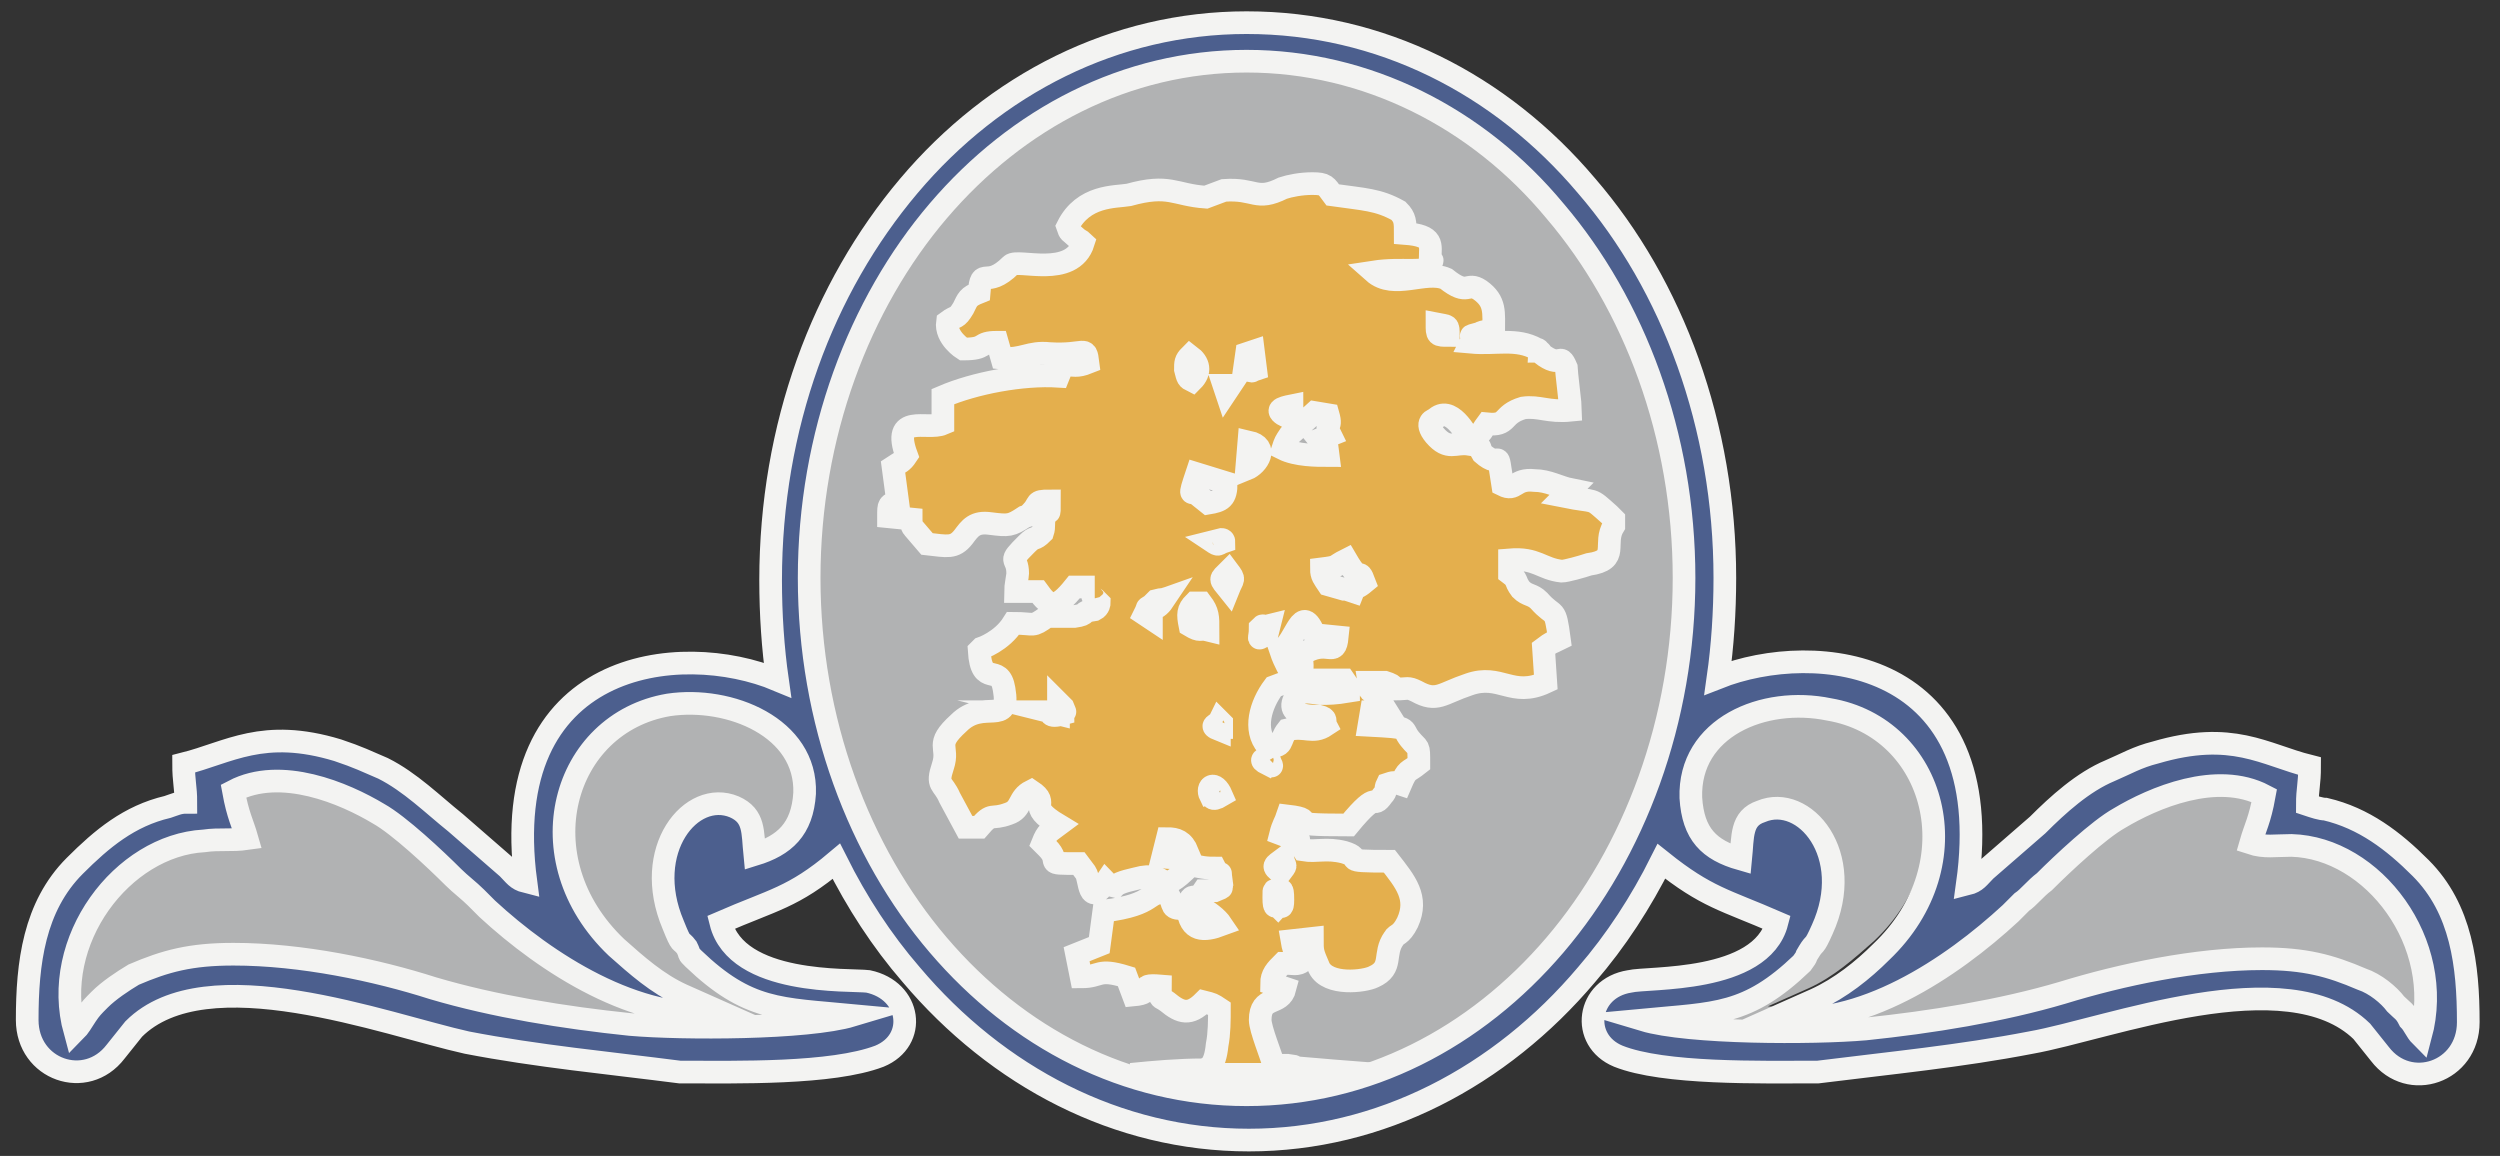 <?xml version="1.0" encoding="utf-8"?>
<!-- Generator: Adobe Illustrator 19.2.1, SVG Export Plug-In . SVG Version: 6.00 Build 0)  -->
<svg version="1.1" id="tree_x5F_logo" xmlns="http://www.w3.org/2000/svg" xmlns:xlink="http://www.w3.org/1999/xlink" x="0px"
	 y="0px" viewBox="0 0 110.3 51" style="enable-background:new 0 0 110.3 51;" xml:space="preserve">
<rect x="0" y="0" width="110.3" height="51" fill="#333333" stroke="none"/>
<style type="text/css">
	.st0{fill-rule:evenodd;clip-rule:evenodd;fill:#B1B2B3;}
	.st1{fill-rule:evenodd;clip-rule:evenodd;fill:#E4AF4D;stroke:#F3F3F2;stroke-miterlimit:10;}
	.st2{fill-rule:evenodd;clip-rule:evenodd;fill:#4C5F8E;stroke:#F3F3F2;stroke-miterlimit:10;}
</style>
<path class="st0" d="M55,1.8c-11.2,0-20.2,10.6-20.2,23.7s9,23.7,20.2,23.7c11.2,0,20.2-10.6,20.2-23.7S66.2,1.8,55,1.8L55,1.8z"/>
<path class="st0" d="M10.9,36.9C10.2,37.1,9.7,37,9,37.1c-3.6,0.2-6.8,4.4-5.7,8.4c0.2-0.2,0.3-0.4,0.5-0.7c0.2-0.3,0.3-0.4,0.6-0.7
	c0.4-0.4,1-0.8,1.5-1.1c1.4-0.6,2.5-0.9,4.4-0.9c3,0,6.3,0.7,8.8,1.5c2.7,0.8,5.8,1.3,8.7,1.6c2.3,0.2,7.8,0.2,9.8-0.4
	c-3.2-0.3-4.6-0.2-7-2.5c-0.3-0.3-0.1-0.1-0.3-0.5c-0.3-0.4-0.2,0-0.6-1c-1.4-3.3,0.8-6,2.7-5.2c0.9,0.4,0.8,1.1,0.9,2.1
	c1.3-0.4,2.1-1.1,2.2-2.7c0.1-3-2.9-4.6-5.9-4.1c-4.7,0.8-6.4,6.8-2.3,10.7c0.9,0.8,1.8,1.6,2.9,2.1l1.8,0.8
	c-3.8,0.4-7.8-2.2-10.4-4.6c-0.2-0.2-0.3-0.3-0.5-0.5c-0.3-0.3-0.7-0.6-1-0.9c-0.8-0.8-2.4-2.3-3.3-2.8c-1.5-0.9-4.3-2.1-6.4-1
	C10.4,35.9,10.6,36.3,10.9,36.9L10.9,36.9z"/>
<path class="st0" d="M99.2,36.9c0.7,0.2,1.1,0.1,1.8,0.1c3.6,0.2,6.8,4.4,5.7,8.4c-0.2-0.2-0.3-0.4-0.5-0.7
	c-0.2-0.3-0.3-0.4-0.6-0.7c-0.4-0.4-1-0.8-1.5-1.1c-1.4-0.6-2.5-0.9-4.4-0.9c-3,0-6.3,0.7-8.8,1.5c-2.7,0.8-5.8,1.3-8.7,1.6
	c-2.3,0.2-7.8,0.2-9.8-0.4c3.2-0.3,4.6-0.2,7-2.5c0.3-0.3,0.1-0.1,0.3-0.5c0.3-0.4,0.2,0,0.6-1c1.4-3.3-0.8-6-2.7-5.2
	c-0.9,0.4-0.8,1.1-0.9,2.1c-1.3-0.4-2.1-1.1-2.2-2.7c-0.1-3,2.9-4.6,5.9-4.1c4.7,0.8,6.4,6.8,2.3,10.7c-0.9,0.8-1.8,1.6-2.9,2.1
	l-1.8,0.8c3.8,0.4,7.8-2.2,10.4-4.6c0.2-0.2,0.3-0.3,0.5-0.5c0.3-0.3,0.7-0.6,1-0.9c0.8-0.8,2.4-2.3,3.3-2.8c1.5-0.9,4.3-2.1,6.4-1
	C99.6,35.9,99.4,36.3,99.2,36.9L99.2,36.9z"/>
<path class="st1" d="M56.6,39.7c0,0.5-0.1,0.2-0.2,0.3c-0.1-0.1-0.2,0.2-0.2-0.4c0-0.6,0-0.1,0.2-0.3C56.5,39.4,56.6,39,56.6,39.7
	L56.6,39.7z M60.8,47.4c-3.6,0-7.3,0-10.9,0c1-0.1,2.1-0.2,3.2-0.2c0,0,0,0,0,0c0.2-0.1,0.5-0.1,0.6-1.1c0.1-0.5,0.1-1.1,0.1-1.6
	c-0.3-0.2-0.3-0.2-0.7-0.3c-0.6,0.6-1,0.5-1.6,0c-0.4-0.3-0.3,0-0.3-0.7c-1.2-0.1-0.1,0.3-1.2,0.4l-0.3-0.8c-1.3-0.4-1.1,0-2,0
	l-0.2-1l1-0.4l0.2-1.5c2.4-0.3,1.8-0.9,2.8-0.8c0.4,0.6,0,0.7,0.9,0.7c0.1,1,0.7,1,1.5,0.7c-0.2-0.3-0.6-0.6-1-0.8L52.4,40
	c0.2-0.8,0.3-0.1,0.7-0.7c0.2,0,0.3,0,0.5,0c0.5-0.2,0.2-0.1,0.3-0.3c-0.1-0.7,0-0.4-0.1-0.4c0,0-0.1-0.1-0.2-0.3
	c-0.7,0-0.6-0.1-1.1-0.1c-1.4,1.4-0.9,0.3-2.1,0.5c-0.4,0.1-1,0.2-1.2,0.4c-0.4-0.1-0.2,0-0.4-0.2c-0.8,1.2-0.7-0.1-0.9-0.4
	c0,0-0.3-0.4-0.3-0.4c-1.7,0-0.7,0-1.4-0.7c-0.2-0.2,0,0-0.2-0.2c0.2-0.5,0.3-0.5,0.7-0.8c-1.5-0.9-0.3-0.9-1.2-1.5
	c-0.6,0.3-0.4,0.8-1,1c-0.8,0.3-0.7-0.1-1.3,0.6l-0.6,0l-0.7-1.3c-0.3-0.7-0.6-0.5-0.3-1.4c0.3-0.9-0.4-0.9,0.7-1.9
	c1.1-1.1,2.3,0.2,2-1.5c-0.2-1.2-1,0-1.1-1.7c0,0,0.1-0.1,0.1-0.1c0,0,0.9-0.3,1.4-1.1c1,0,0.8,0.2,1.5-0.3c0.4,0,0.9,0,1.2,0
	c0.7-0.1,0.2-0.2,0.9-0.3c0.2-0.1,0.2-0.3,0.2-0.3l-0.2-0.2c-0.1-0.1-0.1,0-0.1-0.3c0,0,0-0.2,0.1-0.2l-0.9,0
	c-0.8,1-1.1,0.9-1.6,0.2l-1,0c0-0.2,0.1-0.7,0.1-0.8c0-0.8-0.5-0.4,0.4-1.3c0.4-0.4,0.3-0.1,0.7-0.5c0.1-0.3,0-0.4,0.1-0.7
	c0.2-0.5,0.2,0.2,0.2-0.7c-0.7,0-0.4,0.1-0.8,0.5c-0.2,0.2,0,0.1-0.3,0.2c-0.6,0.4-0.7,0.4-1.5,0.3c-0.7-0.1-0.9,0.2-1.2,0.6
	c-0.4,0.5-0.7,0.4-1.6,0.3l-0.6-0.7c-0.1-0.1-0.1-0.3-0.1-0.4l-1-0.1c0-0.6,0-0.5,0.4-0.7l-0.2-1.5c0.3-0.2,0.4-0.2,0.6-0.5
	c-0.7-1.9,0.9-1.1,1.6-1.4l0-1.2c1.4-0.6,3.5-1,5.1-0.9l0.2-0.5c0.5,0,0.6,0.1,1.1-0.1c-0.1-0.8-0.1-0.3-1.7-0.4
	c-0.9-0.1-1.2,0.3-2.1,0.2l-0.2-0.7c-0.9,0-0.4,0.3-1.5,0.3c0,0-0.8-0.5-0.7-1.2c0.4-0.3,0.4-0.1,0.7-0.6c0.2-0.4,0.2-0.5,0.7-0.7
	c0.1-1.2,0.3-0.1,1.4-1.2c0.3-0.3,2.7,0.6,3.2-1c-0.1-0.1-0.2-0.1-0.4-0.3c-0.2-0.2-0.2-0.1-0.3-0.4c0.7-1.4,2.1-1.3,2.7-1.4
	c1.8-0.5,2,0,3.4,0.1L54,8.4c1.4-0.1,1.4,0.5,2.6-0.1c0.3-0.1,0.8-0.2,1.3-0.2c0.6,0,0.6,0.1,0.9,0.5c1.4,0.2,2,0.2,2.9,0.7
	C62,9.6,62,9.8,62,10.3c1.3,0.1,1.1,0.5,1.1,1.1c0,0.2,0.2-0.1,0,0.3c-0.2,0.4-1.2,0.1-2.5,0.3c0.9,0.8,2.3-0.1,3.2,0.3
	c1,0.8,0.9,0.1,1.5,0.5c0.7,0.5,0.6,1,0.6,1.8c-0.1,0-0.5,0-0.6,0.1c-0.7,0.2-0.2,0-0.4,0.4c1.1,0.1,2-0.2,2.9,0.3
	c0,0,0.1,0,0.1,0.1c0,0,0.1,0,0.1,0.1c0.9,0.7,0.8-0.1,1.1,0.6c0,0.1,0.2,1.8,0.2,1.9c-1,0.1-1.4-0.2-2.1-0.1
	c-1,0.3-0.6,0.8-1.6,0.7c-0.3,0.4-0.2,0.5-0.8,0.6c-0.1-0.1-0.8-1.5-1.5-0.8c0,0-0.5,0.1,0,0.7c0.6,0.7,0.9,0.3,1.5,0.4
	c0.7,0.1,0.4,0.1,0.6,0.4c0.9,0.8,0.6-0.5,0.9,1.4c0.6,0.3,0.5-0.3,1.4-0.2c0.6,0,1.1,0.3,1.6,0.4L69,21.9c1.5,0.3,1.1,0,2,0.8
	l0.2,0.2v0.3c-0.5,0.8,0.3,1.5-1.1,1.7c-0.3,0.1-1,0.3-1.2,0.3c-0.9-0.1-1.1-0.6-2.3-0.5l0,0.6c0.4,0.3,0.2,0.3,0.5,0.7
	c0.3,0.3,0.5,0.2,0.8,0.5c0.7,0.8,0.7,0.2,0.9,1.7c-0.4,0.2-0.3,0.1-0.7,0.4l0.1,1.5c-1.5,0.7-2-0.4-3.4,0.1
	c-1.2,0.4-1.4,0.8-2.3,0.3c-0.4-0.2-0.4-0.1-0.9-0.1c-0.2-0.2-0.2-0.2-0.5-0.3l-0.7,0c0.1,0.6-0.1,0.2,0.3,0.5l0.5,0.8l-0.7,0
	L60.4,32c1.9,0.1,1.4,0.1,1.8,0.6c0.4,0.5,0.4,0.2,0.4,1.1c-0.5,0.4-0.5,0.2-0.8,0.9c-0.3-0.1-0.3-0.1-0.6,0c-0.1,0.2,0,0.3-0.2,0.5
	c-0.5,0.7-0.1-0.4-1.5,1.3c-3.4,0-1-0.2-2.7-0.4c-0.1,0.3-0.2,0.4-0.3,0.8c0.5,0.2,0.3-0.1,0.6,0.1c0.4,0.2,0,0,0.4,0.6
	c0.6,0.1,1-0.1,1.8,0.1c1,0.3-0.4,0.4,2,0.4c0.7,0.9,1.3,1.6,0.8,2.7c-0.3,0.6-0.5,0.5-0.6,0.7c-0.5,0.7,0,1.3-0.9,1.7
	c-0.4,0.2-2,0.4-2.4-0.4c-0.3-0.7-0.3-0.7-0.3-1.3l-0.9,0.1c0.2,1.2,0.5-0.1,0.5,0.9c-0.3,0.2-0.4,0.1-0.9,0.1
	c-0.3,0.3-0.5,0.5-0.5,0.9l0.6,0.2c-0.2,0.8-1.1,0.3-1.1,1.4c0,0.4,0.5,1.6,0.6,2c0.1,0,0.5,0,0.6,0c0.6,0.1,0.2,0,0.4,0.1
	c0,0,0,0-0.1,0C58.2,47.2,59.5,47.3,60.8,47.4L60.8,47.4z M46.3,31.4l0.4,0.1l0-0.5l0.2,0.2c0.2,0.5,0-0.1,0,0.3
	C46.2,31.7,46.4,31.4,46.3,31.4L46.3,31.4z M55.9,28c-0.5,0.2-0.3,0.3-0.3-0.3c0.2-0.2,0,0,0.4-0.1L55.9,28L55.9,28z M55.4,16.3
	c-0.3,0.1,0,0.1-0.5,0l0.1-0.7l0.3-0.1L55.4,16.3L55.4,16.3z M54,17l0.3,0l-0.2,0.3L54,17L54,17z M51.4,26.4
	c-0.2,0.3-0.3,0.4-0.6,0.5l0,0.4l-0.3-0.2c0.2-0.4,0-0.2,0.3-0.4c0,0,0.2-0.2,0.2-0.2C51.4,26.4,51.1,26.5,51.4,26.4L51.4,26.4z
	 M53.3,22.2c-0.5-0.4-0.5-0.4-0.5-0.4c-0.2-0.2-0.4,0.3,0-0.9l1.3,0.4C54.1,22,53.9,22.1,53.3,22.2L53.3,22.2z M56.5,38.5
	c-0.4-0.3-0.3-0.3,0.1-0.6C56.7,38.3,56.8,38.1,56.5,38.5L56.5,38.5z M51.5,37c0.4,0,0.7,0.1,0.9,0.6c-0.3,0.2-0.6,0.3-1.1,0.2
	L51.5,37L51.5,37z M53.9,35.1c-0.5,0.3-0.4,0-0.5,0C53.2,34.7,53.6,34.4,53.9,35.1L53.9,35.1z M55.9,33.7c-0.4-0.2-0.1-0.2,0-0.3
	c0,0,0.1,0.1,0.1,0.1C56.2,34.2,56.1,33.4,55.9,33.7L55.9,33.7z M53.8,32.2c-0.5-0.2-0.1-0.2,0-0.4c0,0,0.1,0.1,0.1,0.1v0.2v0
	c0,0,0,0,0,0C53.8,32.1,53.8,32.1,53.8,32.2L53.8,32.2z M56.5,28.7c0.7-0.4,0.9-2.2,1.5-0.7l1,0.1c-0.1,1-0.4,0-1.6,0.8
	c0.2,1.1-0.2,0.4-0.1,1.1l2,0c0.2,0.3,0.2,0.2,0.2,0.5c-0.6,0.1-0.9,0.1-1.2,0.1c-0.3,0-0.9-0.2-1.1,0.1c-0.7,1,1,0.9,1,0.9
	c0.4,0.1,0.2,0.2,0.3,0.4c-0.6,0.4-0.9,0-1.7,0.2c-0.4,0.5-0.1,0.8-0.9,0.7c-0.6-0.7-0.3-1.8,0.3-2.6L57,30c0-0.6,0-0.2-0.2-0.6
	C56.7,29.2,56.6,29,56.5,28.7L56.5,28.7z M52.7,26.6l0.3,0c0.3,0.4,0.3,0.6,0.3,1.2c-0.4-0.1-0.3,0.1-0.8-0.2
	C52.4,27.1,52.4,26.9,52.7,26.6L52.7,26.6z M54.2,25.2c0.3,0.4,0.2,0.3,0,0.8C53.8,25.5,53.8,25.6,54.2,25.2L54.2,25.2z M60.2,25.7
	c-0.6,0.5-0.3-0.1-0.5,0.4L59.4,26c0,0-0.1,0-0.1,0l-0.7-0.2c-0.2-0.3-0.3-0.4-0.3-0.7c0.8-0.1,0.5-0.1,1.1-0.4
	C60.1,25.9,59.9,24.9,60.2,25.7L60.2,25.7z M53.5,23.9l0.4-0.1c0,0,0.1,0,0.1,0.1C53.7,24,53.8,24.1,53.5,23.9L53.5,23.9z
	 M55.1,19.5c0.9,0.2,0.4,1-0.1,1.2L55.1,19.5L55.1,19.5z M56.6,19.8c0.1-0.3,0.1-0.3,0.3-0.6l1.1-1l0.6,0.1c0.2,0.7-0.2,0.3,0.1,0.9
	l-0.5,0.2c0.4,0.5,0.3-0.1,0.4,0.7C58.1,20.1,57.2,20.1,56.6,19.8L56.6,19.8z M57,17.9c0,0.5,0.1,0.2-0.2,0.5
	C56.2,18.1,56.5,18,57,17.9L57,17.9z M52.3,16.3c0-0.3,0-0.4,0.2-0.6c0.4,0.3,0.5,0.7,0.1,1.1C52.4,16.7,52.4,16.7,52.3,16.3
	L52.3,16.3z M63.9,14.8c-0.5,0-0.5,0-0.5-0.5C63.9,14.4,63.9,14.3,63.9,14.8L63.9,14.8z"/>
<path class="st2" d="M55,2.7c-5.3,0-10.1,2.5-13.6,6.6c-3.5,4.1-5.7,9.9-5.7,16.2c0,6.3,2.2,12.1,5.7,16.2c3.5,4.1,8.3,6.6,13.6,6.6
	c5.3,0,10.1-2.5,13.6-6.6c3.5-4.1,5.7-9.9,5.7-16.2c0-6.3-2.2-12.1-5.7-16.2C65.2,5.2,60.3,2.7,55,2.7L55,2.7z M40.1,8.2
	C43.9,3.7,49.2,1,55,1C60.9,1,66.2,3.7,70,8.2c3.8,4.4,6.1,10.6,6.1,17.3c0,1.5-0.1,3-0.3,4.4c4.3-1.7,12.4-0.9,11,9.1
	c0.4-0.1,0.5-0.3,0.8-0.6l2.3-2c0.9-0.9,2-1.9,3.2-2.4c0.7-0.3,1.2-0.6,2-0.8c3.4-1,4.8,0.1,6.8,0.6c0,0.8-0.1,1-0.1,1.7
	c0.3,0.1,0.6,0.2,0.8,0.2c1.7,0.4,3,1.4,4.2,2.6c1.8,1.8,2.1,4.3,2.1,6.8c0,2.2-2.6,3.1-3.9,1.4l-0.8-1c-3.3-3.2-11.2-0.1-14.6,0.5
	c-3.1,0.6-6.2,0.9-9.4,1.3c-2.5,0-6.8,0.1-8.8-0.7c-1.7-0.7-1.4-3,0.5-3.3c0.8-0.2,5.8,0.1,6.5-2.6c-2.3-1-3.1-1.1-5.1-2.7
	c-0.9,1.8-2,3.5-3.3,5c-3.8,4.5-9.1,7.3-14.9,7.3c-5.8,0-11.1-2.8-14.9-7.3c-1.3-1.5-2.4-3.2-3.3-5c-1.9,1.6-2.8,1.7-5.1,2.7
	c0.7,2.8,5.7,2.5,6.5,2.6c1.9,0.4,2.2,2.6,0.5,3.3c-2.1,0.8-6.3,0.7-8.8,0.7c-3.1-0.4-6.3-0.7-9.4-1.3C17,45.2,9.1,42.2,5.9,45.4
	l-0.8,1c-1.3,1.7-3.9,0.8-3.9-1.4c0-2.5,0.3-5,2.1-6.8C4.5,37,5.7,36,7.4,35.6c0.3-0.1,0.5-0.2,0.8-0.2c0-0.7-0.1-0.9-0.1-1.7
	c2-0.5,3.5-1.6,6.8-0.6c0.9,0.3,1.3,0.5,2,0.8c1.2,0.6,2.2,1.6,3.2,2.4l2.3,2c0.3,0.3,0.4,0.5,0.8,0.6C21.9,29.1,30,28.2,34.3,30
	c-0.2-1.4-0.3-2.9-0.3-4.4C34,18.8,36.3,12.7,40.1,8.2L40.1,8.2z M29.5,31.1c-4.7,0.8-6.4,6.8-2.3,10.7c0.9,0.8,1.8,1.6,2.9,2.1
	l1.8,0.8c-3.8,0.4-7.8-2.2-10.4-4.6c-0.2-0.2-0.3-0.3-0.5-0.5c-0.3-0.3-0.7-0.6-1-0.9c-0.8-0.8-2.4-2.3-3.3-2.8
	c-1.5-0.9-4.3-2.1-6.4-1c0.2,1.1,0.4,1.4,0.6,2.1C10.2,37.1,9.7,37,9,37.1c-3.6,0.2-6.8,4.4-5.7,8.4c0.2-0.2,0.3-0.4,0.5-0.7
	c0.2-0.3,0.3-0.4,0.6-0.7c0.4-0.4,1-0.8,1.5-1.1c1.4-0.6,2.5-0.9,4.4-0.9c3,0,6.3,0.7,8.8,1.5c2.7,0.8,5.8,1.3,8.7,1.6
	c2.3,0.2,7.8,0.2,9.8-0.4c-3.2-0.3-4.6-0.2-7-2.5c-0.3-0.3-0.1-0.1-0.3-0.5c-0.3-0.4-0.2,0-0.6-1c-1.4-3.3,0.8-6,2.7-5.2
	c0.9,0.4,0.8,1.1,0.9,2.1c1.3-0.4,2.1-1.1,2.2-2.7C35.6,32.1,32.2,30.7,29.5,31.1L29.5,31.1z M74.6,35.2c0.1,1.6,0.8,2.3,2.2,2.7
	c0.1-1,0-1.8,0.9-2.1c1.9-0.8,4.2,1.9,2.7,5.2c-0.4,0.9-0.3,0.5-0.6,1c-0.2,0.3,0,0.1-0.3,0.5c-2.4,2.3-3.8,2.2-7,2.5
	c2,0.6,7.5,0.6,9.8,0.4c2.9-0.3,6-0.8,8.7-1.6c2.6-0.8,5.9-1.5,8.8-1.5c1.9,0,3,0.3,4.4,0.9c0.6,0.2,1.2,0.7,1.5,1.1
	c0.3,0.3,0.4,0.3,0.6,0.7c0.2,0.2,0.3,0.5,0.5,0.7c1.1-4.1-2.1-8.3-5.7-8.4c-0.7,0-1.2,0.1-1.8-0.1c0.2-0.7,0.4-1,0.6-2.1
	c-2.1-1.1-4.9,0.1-6.4,1c-0.9,0.5-2.5,2-3.3,2.8c-0.4,0.3-0.7,0.7-1,0.9c-0.2,0.2-0.3,0.3-0.5,0.5c-2.6,2.4-6.6,5.1-10.4,4.6
	l1.8-0.8c1.1-0.5,2.1-1.3,2.9-2.1c4.1-3.9,2.4-9.9-2.3-10.7C77.8,30.7,74.5,32.1,74.6,35.2L74.6,35.2z"/>
</svg>
